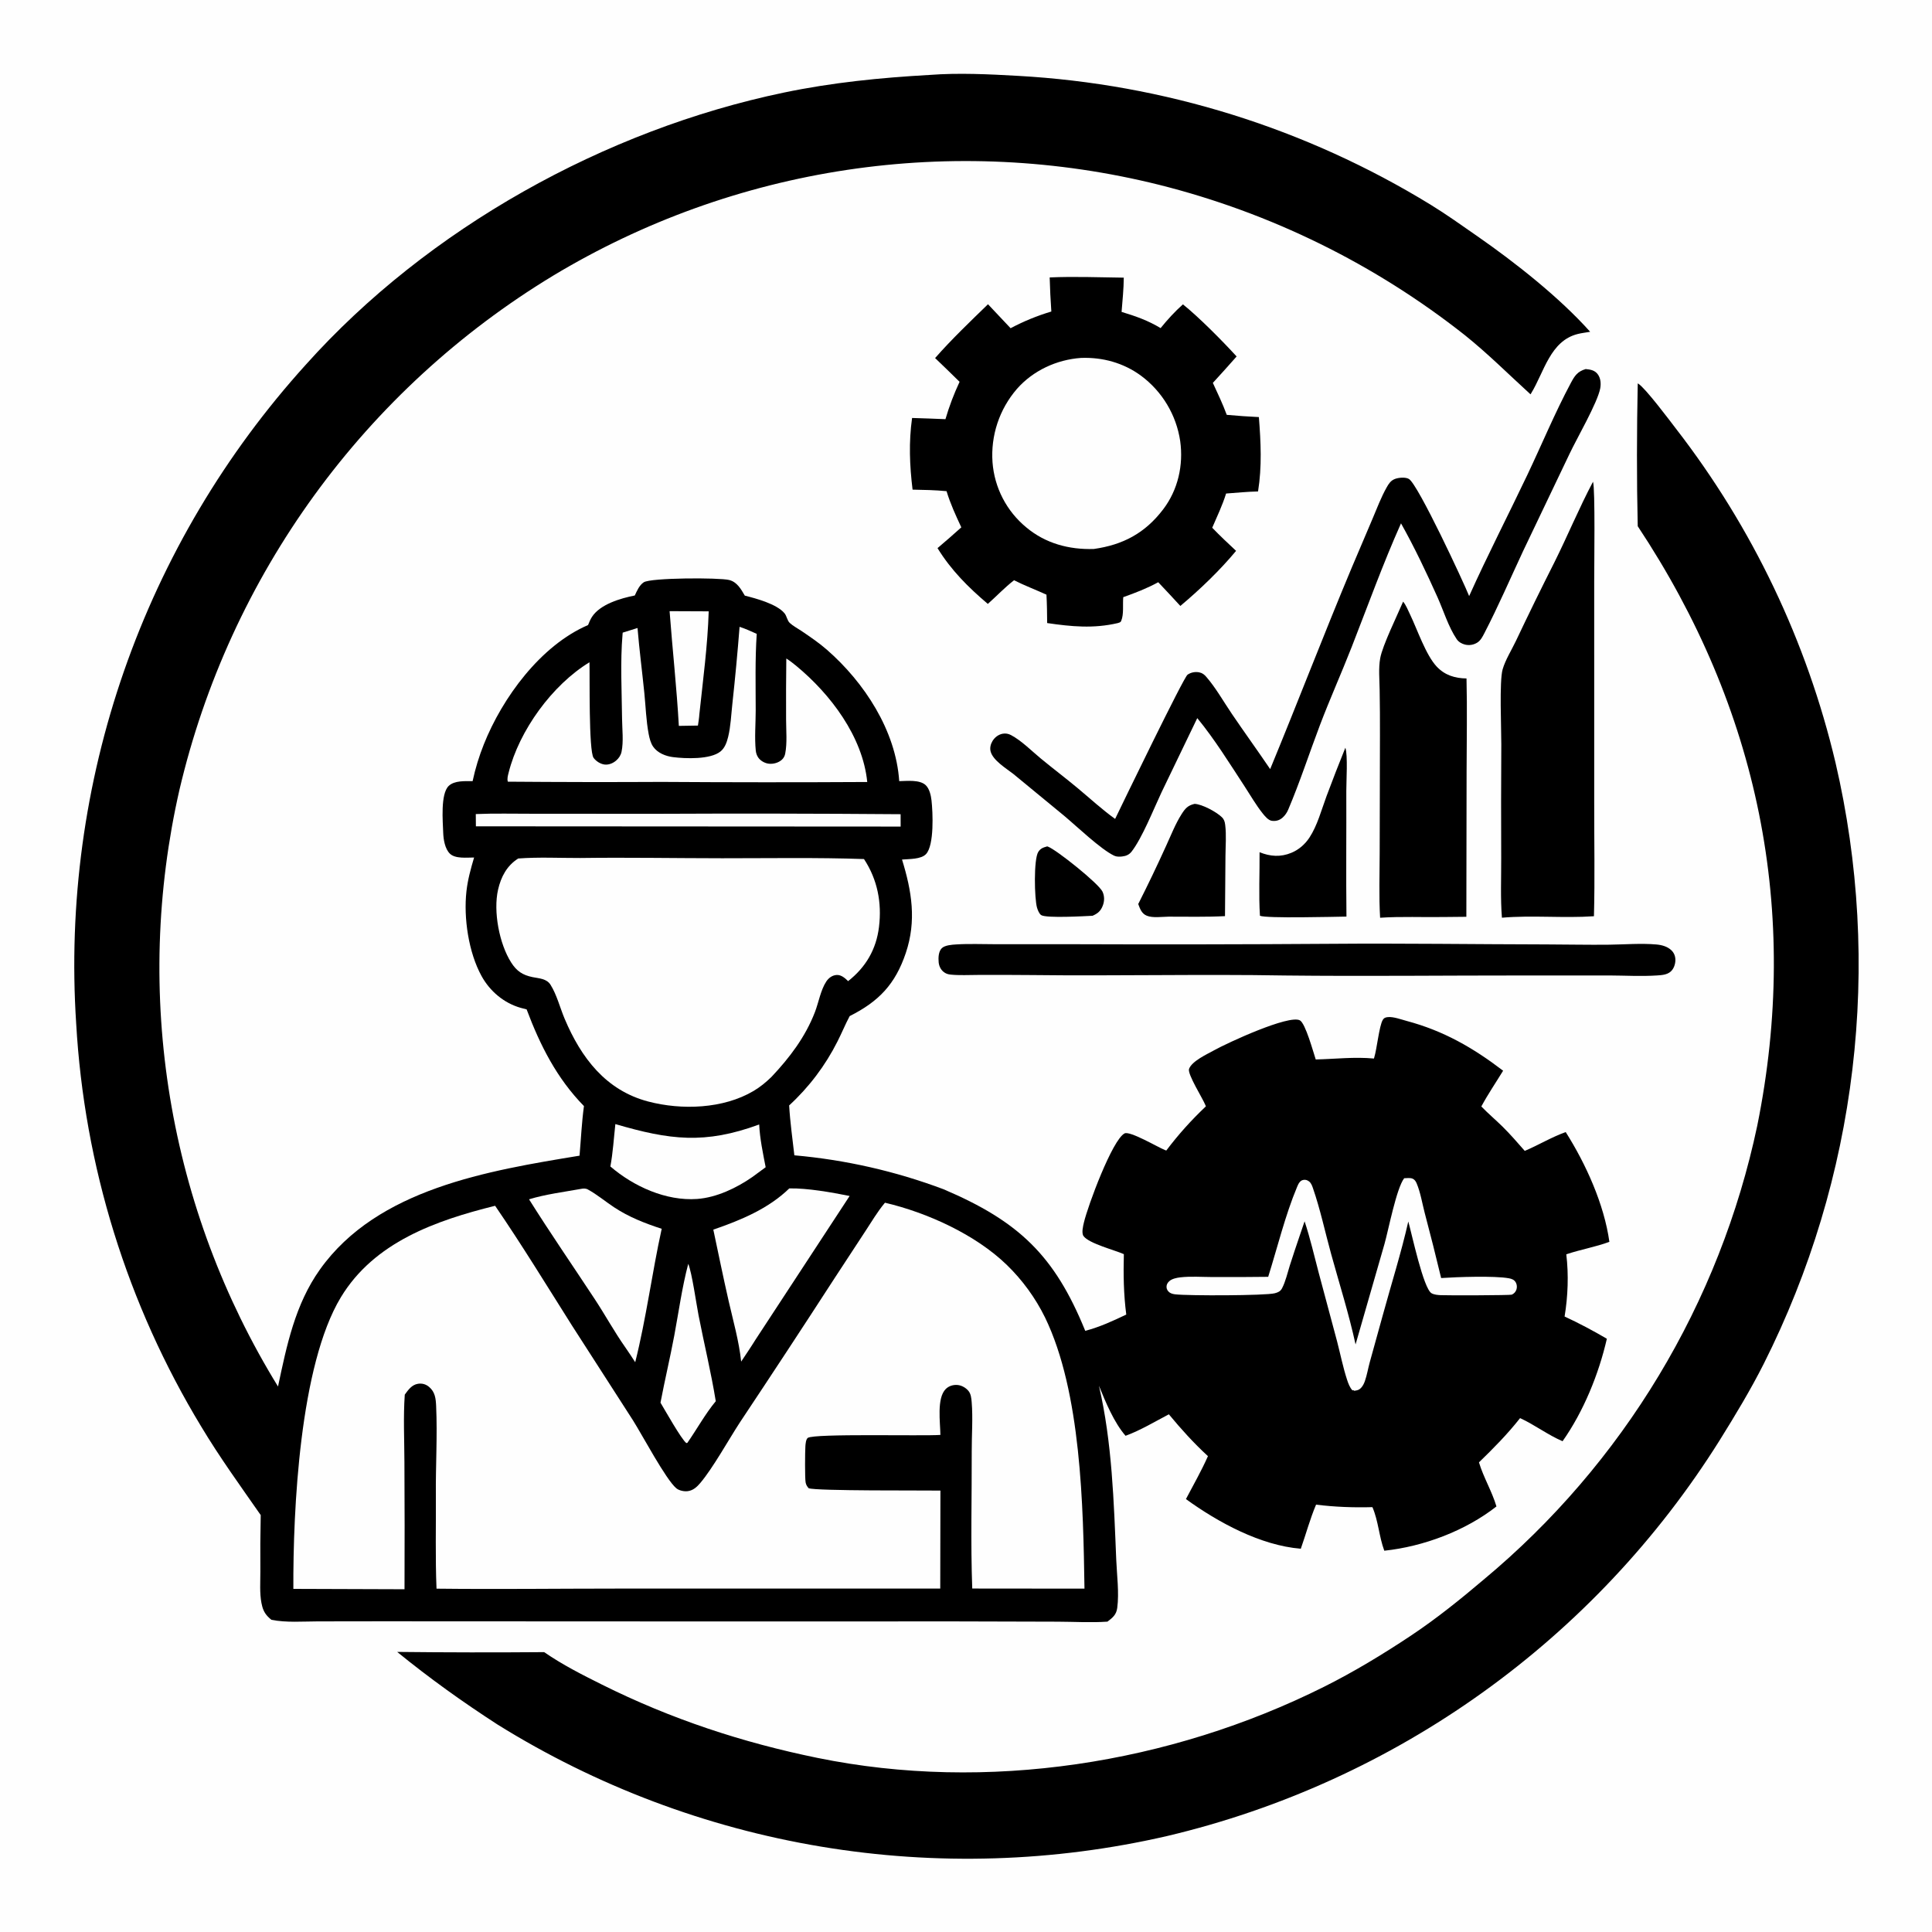 <?xml version="1.0" encoding="utf-8" ?>
<svg xmlns="http://www.w3.org/2000/svg" xmlns:xlink="http://www.w3.org/1999/xlink" width="1024" height="1024">
	<path fill="#FEFEFE" d="M0 0L1024 0L1024 1024L0 1024L0 0Z"/>
	<path d="M555.039 448.601C555.181 448.649 555.323 448.694 555.463 448.745C559.78 450.288 582.386 468.282 584.379 472.65C585.458 475.016 585.419 477.644 584.481 480.049C583.375 482.889 581.826 484.174 579.087 485.376C575.228 485.571 554.609 486.76 551.886 485.041C550.775 484.34 550.014 482.307 549.658 481.125C548.249 476.447 547.815 455.39 550.31 451.528C551.552 449.605 552.952 449.203 555.039 448.601Z"/>
	<path d="M633.16 426.065C637.175 426.248 644.687 430.3 647.598 433.12C648.827 434.311 649.17 435.554 649.379 437.2C650.056 442.549 649.552 448.446 649.519 453.849L649.27 485.572C639.336 486.077 629.322 485.844 619.375 485.846C615.941 485.888 610.98 486.64 607.821 485.347C605.078 484.225 604.265 481.726 603.283 479.164Q610.971 463.966 618.002 448.452C620.588 442.871 622.926 436.77 626.224 431.579C628.194 428.478 629.537 426.903 633.16 426.065Z"/>
	<path d="M713.07 396.308C714.44 400.346 713.548 414.098 713.569 419.27C713.657 441.445 713.388 463.638 713.648 485.808C707.149 485.909 671.134 486.847 667.795 485.376C667.104 474.316 667.678 462.809 667.595 451.694C673.227 453.977 678.77 454.383 684.496 451.988C688.443 450.338 691.683 447.493 694.03 443.936C698.225 437.58 700.45 429.087 703.102 421.946Q707.909 409.058 713.07 396.308Z"/>
	<path d="M705.516 500.239C743.592 499.935 781.708 500.492 819.788 500.561C830.826 500.581 841.872 500.844 852.907 500.707C861.087 500.606 869.769 499.877 877.902 500.591C880.777 500.844 883.797 501.644 885.918 503.713C887.356 505.117 888.021 506.944 887.991 508.941C887.959 511.088 887.127 513.539 885.463 514.98C883.511 516.671 880.795 516.839 878.315 517.005C869.92 517.569 861.201 517.047 852.777 517.012L807.88 517.02C765.637 516.999 723.443 517.506 681.191 517.034C636.386 516.263 591.523 517.336 546.706 516.799Q532.458 516.665 518.21 516.736C513.524 516.74 508.602 517.036 503.937 516.566C502.393 516.41 501.255 516.061 500.039 515.05C498.531 513.796 497.685 511.943 497.511 510.013C497.301 507.69 497.376 504.405 499.121 502.619C500.753 500.95 504.583 500.71 506.842 500.568C513.701 500.138 520.765 500.452 527.646 500.451L567.002 500.45Q636.26 500.711 705.516 500.239Z"/>
	<path d="M743.679 318.87C745.224 320.715 746.301 323.475 747.357 325.668C751.176 333.598 755.704 347.148 761.482 353.303C765.791 357.891 771.173 359.515 777.282 359.593C777.681 376.008 777.352 392.449 777.325 408.866L777.196 485.92L765.625 486.033C754.266 486.23 742.822 485.664 731.486 486.422C730.819 475.006 731.244 463.367 731.26 451.921L731.404 389.669Q731.448 377.648 731.242 365.628C731.17 360.208 730.576 354.235 731.532 348.905C732.757 342.069 740.588 326.203 743.679 318.87Z"/>
	<path d="M844.326 255.333C845.556 258.908 844.939 300.629 844.962 307.975L844.966 425.746C844.933 445.69 845.348 465.686 844.825 485.622C828.629 486.733 812.21 485.01 796.047 486.404C795.229 476.062 795.702 465.337 795.67 454.959Q795.528 424.69 795.722 394.422C795.757 386.233 794.614 361.054 796.426 354.763C797.865 349.765 801.204 344.471 803.456 339.733Q813.384 318.766 823.851 298.064C830.899 283.948 836.935 269.266 844.326 255.333Z"/>
	<path d="M840.447 195.608C842.958 195.857 845.207 196.201 846.819 198.334C848.398 200.422 848.619 203.319 848.156 205.816C846.747 213.408 835.759 232.335 831.918 240.473L807.296 292.032C800.509 306.564 794.072 321.483 786.694 335.707C785.776 337.477 784.782 339.436 783.054 340.542Q782.693 340.774 782.311 340.969Q781.928 341.163 781.528 341.318Q781.128 341.472 780.714 341.585Q780.3 341.699 779.877 341.769Q779.454 341.84 779.026 341.868Q778.598 341.895 778.169 341.879Q777.74 341.863 777.316 341.804Q776.891 341.744 776.474 341.642C774.755 341.221 773.077 340.248 772.074 338.762C767.677 332.243 765.106 323.662 761.876 316.471C755.956 303.291 749.64 289.977 742.565 277.381C732.996 298.805 725.012 320.966 716.466 342.813C711.013 356.753 704.876 370.401 699.567 384.402C693.948 399.217 688.967 414.565 682.784 429.119C682.105 430.716 681.09 432.228 679.778 433.375C678.14 434.806 676.219 435.347 674.069 435.04C672.149 434.766 670.289 432.439 669.16 431.018C665.663 426.619 662.746 421.5 659.658 416.787C651.673 404.603 643.828 391.865 634.578 380.613L615.66 419.883C611.48 428.746 605.398 444.115 599.791 451.334C598.46 453.047 596.785 453.732 594.657 453.963C593.315 454.108 591.78 454.129 590.535 453.537C583.405 450.14 570.79 438.058 564.012 432.373L537.005 410.142C533.258 407.24 526.346 403.057 525.061 398.34C524.551 396.467 525.038 394.447 526.016 392.809C527.193 390.836 529.136 389.326 531.414 388.893C532.954 388.599 534.482 388.877 535.86 389.609C541.444 392.573 546.724 397.961 551.633 402.016C558.068 407.329 564.735 412.353 571.145 417.695C577.712 423.166 584.092 429.06 591.038 434.042C595.193 425.438 627.293 359.115 629.41 357.617C631.182 356.362 633.519 355.932 635.639 356.366C637.281 356.703 638.291 357.514 639.363 358.752C644.405 364.568 648.513 371.879 652.846 378.266C659.535 388.126 666.529 397.774 673.216 407.641C687.83 372.252 701.538 336.485 716.325 301.164L727.404 275.103C729.803 269.471 732.008 263.512 735.038 258.192C736.139 256.258 737.162 254.72 739.31 253.87C741.209 253.119 745.01 252.762 746.803 253.894C751.731 257.004 775.653 308.381 778.677 315.934C788.424 294.249 799.362 273.092 809.561 251.622C817.226 235.488 824.175 218.706 832.585 202.963C834.635 199.127 836.116 196.901 840.447 195.608Z"/>
	<path d="M556.351 147.044C569.35 146.47 582.604 147.007 595.622 147.163C595.594 153.197 594.93 159.295 594.461 165.313C601.873 167.555 608.491 169.876 615.144 173.903C618.803 169.395 622.638 165.183 626.98 161.319C635.482 168.123 647.909 180.699 655.434 188.929Q649.211 196.002 642.835 202.937C645.411 208.57 648.068 214.044 650.204 219.874Q658.704 220.662 667.23 221.066C668.272 234.283 668.907 247.316 666.79 260.479C661.152 260.592 655.481 261.175 649.855 261.579C647.924 267.81 645.074 273.731 642.503 279.719C646.582 283.955 650.854 287.958 655.152 291.969C646.567 302.305 635.908 312.54 625.609 321.163Q619.804 314.828 613.89 308.595C607.901 311.86 601.763 314.237 595.353 316.504C594.974 320.327 595.76 325.525 594.256 329.077C593.86 330.012 593.278 329.927 592.374 330.264C579.581 333.252 567.823 332.113 555.018 330.232C554.984 325.206 554.922 320.202 554.644 315.181C548.918 312.574 543.11 310.382 537.467 307.547C532.57 311.333 528.204 315.967 523.573 320.085C513.17 311.259 504.104 302.219 496.906 290.516Q503.299 285.11 509.519 279.504C506.564 273.192 503.721 267.014 501.69 260.33C495.7 259.744 489.694 259.631 483.681 259.522C482.123 246.664 481.617 234.44 483.422 221.534C489.316 221.669 495.215 221.956 501.108 222.171C503.129 215.268 505.564 208.88 508.599 202.376Q502.169 196.02 495.62 189.786C504.433 179.756 514.091 170.554 523.658 161.255L535.637 173.963Q540.802 171.218 546.214 169Q551.626 166.781 557.232 165.112Q556.598 156.087 556.351 147.044Z"/>
	<path fill="#FEFEFE" d="M572.904 189.71C584.379 189.263 595.512 192.319 604.798 199.164Q605.836 199.935 606.835 200.756Q607.833 201.577 608.791 202.446Q609.748 203.315 610.662 204.23Q611.576 205.145 612.443 206.103Q613.311 207.061 614.131 208.061Q614.951 209.061 615.721 210.099Q616.491 211.138 617.209 212.213Q617.927 213.288 618.592 214.397Q619.257 215.506 619.866 216.647Q620.476 217.787 621.029 218.956Q621.582 220.124 622.077 221.319Q622.572 222.513 623.008 223.73Q623.444 224.947 623.82 226.184Q624.196 227.421 624.511 228.675Q624.826 229.929 625.079 231.197Q625.332 232.465 625.523 233.744C627.316 246.552 624.364 259.647 616.49 269.983C606.899 282.574 595.237 288.774 579.746 290.97C566.677 291.388 554.144 288.06 543.976 279.542Q543.009 278.748 542.084 277.907Q541.159 277.065 540.278 276.178Q539.396 275.291 538.561 274.36Q537.726 273.43 536.938 272.458Q536.151 271.486 535.414 270.476Q534.677 269.466 533.992 268.42Q533.307 267.374 532.676 266.294Q532.044 265.214 531.468 264.104Q530.892 262.994 530.373 261.857Q529.854 260.719 529.394 259.556Q528.933 258.394 528.531 257.209Q528.13 256.025 527.789 254.822Q527.448 253.619 527.168 252.4Q526.888 251.181 526.67 249.949Q526.453 248.718 526.297 247.477Q526.142 246.236 526.05 244.989Q525.957 243.681 525.928 242.369Q525.899 241.058 525.934 239.747Q525.97 238.436 526.069 237.128Q526.169 235.82 526.332 234.518Q526.496 233.217 526.723 231.925Q526.95 230.633 527.24 229.354Q527.53 228.075 527.882 226.811Q528.234 225.548 528.648 224.303Q529.062 223.058 529.536 221.835Q530.01 220.613 530.543 219.414Q531.077 218.216 531.668 217.045Q532.26 215.875 532.908 214.734Q533.556 213.594 534.26 212.487Q534.963 211.379 535.719 210.308Q536.476 209.237 537.284 208.203Q538.092 207.17 538.95 206.178C547.492 196.42 560.038 190.628 572.904 189.71Z"/>
	<path d="M868.036 203.217C868.159 203.281 868.288 203.336 868.404 203.411C872.273 205.92 885.008 222.919 888.389 227.333Q892.166 232.213 895.811 237.191Q899.457 242.17 902.968 247.244Q906.48 252.318 909.855 257.483Q913.23 262.649 916.467 267.903Q919.703 273.156 922.798 278.494Q925.894 283.832 928.846 289.251Q931.798 294.67 934.604 300.165Q937.411 305.66 940.071 311.228Q942.73 316.796 945.24 322.433Q947.75 328.07 950.109 333.772Q952.468 339.474 954.674 345.236Q956.881 350.999 958.933 356.818Q960.985 362.638 962.881 368.51Q964.778 374.382 966.517 380.302Q968.256 386.222 969.837 392.187Q971.418 398.151 972.84 404.156Q974 409.138 975.052 414.145Q976.104 419.151 977.046 424.179Q977.989 429.207 978.823 434.255Q979.656 439.302 980.38 444.366Q981.103 449.431 981.717 454.509Q982.33 459.588 982.833 464.679Q983.337 469.77 983.729 474.871Q984.122 479.971 984.403 485.079Q984.685 490.187 984.855 495.3Q985.026 500.413 985.086 505.528Q985.145 510.644 985.094 515.759Q985.042 520.875 984.88 525.988Q984.717 531.101 984.444 536.209Q984.17 541.317 983.786 546.419Q983.401 551.52 982.906 556.612Q982.411 561.703 981.806 566.783Q981.201 571.863 980.485 576.928Q979.769 581.994 978.944 587.042Q978.119 592.091 977.184 597.121Q976.249 602.15 975.205 607.158Q974.161 612.166 973.009 617.151Q971.857 622.135 970.597 627.093Q969.336 632.051 967.969 636.98Q966.601 641.91 965.127 646.809Q963.653 651.707 962.072 656.573Q960.492 661.438 958.807 666.268Q957.121 671.098 955.331 675.891Q953.541 680.683 951.647 685.435Q949.754 690.188 947.757 694.898Q945.761 699.608 943.663 704.273Q941.565 708.939 939.366 713.558Q937.167 718.177 934.868 722.747C927.835 736.702 919.703 750.138 911.447 763.396Q908.381 768.286 905.197 773.1Q902.013 777.914 898.712 782.65Q895.412 787.385 891.997 792.039Q888.583 796.692 885.056 801.262Q881.53 805.831 877.893 810.313Q874.256 814.795 870.512 819.187Q866.767 823.58 862.917 827.88Q859.066 832.18 855.112 836.385Q851.159 840.59 847.104 844.697Q843.049 848.805 838.895 852.813Q834.742 856.82 830.492 860.726Q826.242 864.632 821.898 868.433Q817.555 872.234 813.12 875.928Q808.685 879.622 804.162 883.208Q799.638 886.793 795.029 890.267Q790.42 893.742 785.728 897.103Q781.036 900.464 776.263 903.71Q771.49 906.956 766.64 910.085Q761.79 913.214 756.865 916.224Q751.94 919.234 746.944 922.124Q741.947 925.013 736.882 927.781Q731.816 930.548 726.685 933.191Q721.554 935.834 716.36 938.351Q711.166 940.869 705.912 943.259Q700.659 945.65 695.348 947.912Q690.038 950.173 684.674 952.306Q679.311 954.438 673.897 956.439Q668.483 958.44 663.022 960.309Q657.561 962.177 652.056 963.913Q646.551 965.648 641.006 967.249Q635.46 968.85 629.877 970.316Q624.295 971.782 618.678 973.111Q613.056 974.407 607.404 975.566Q601.752 976.724 596.073 977.744Q590.395 978.764 584.693 979.644Q578.991 980.525 573.269 981.266Q567.547 982.006 561.809 982.607Q556.071 983.207 550.32 983.667Q544.569 984.127 538.808 984.446Q533.047 984.765 527.281 984.943Q521.514 985.121 515.745 985.158Q509.975 985.195 504.207 985.091Q498.438 984.986 492.674 984.741Q486.909 984.496 481.153 984.109Q475.396 983.723 469.651 983.196Q463.906 982.669 458.175 982.001Q452.444 981.333 446.731 980.526Q441.019 979.718 435.328 978.771Q429.636 977.824 423.97 976.738Q418.304 975.652 412.665 974.428Q407.027 973.203 401.421 971.841Q395.815 970.479 390.243 968.981Q384.672 967.482 379.139 965.847Q373.605 964.212 368.114 962.443Q362.623 960.673 357.176 958.77Q351.73 956.867 346.331 954.831Q340.933 952.795 335.586 950.627Q330.239 948.459 324.947 946.162Q319.655 943.864 314.42 941.438Q309.186 939.011 304.013 936.457Q298.839 933.903 293.73 931.224Q288.62 928.544 283.578 925.74Q278.536 922.936 273.563 920.01Q268.591 917.083 263.692 914.036C245.131 902.027 227.674 889.522 210.516 875.55Q249.471 875.983 288.428 875.666C298.1 882.359 308.585 887.661 319.093 892.897C355.65 911.115 393.307 923.549 433.284 931.725C523.002 950.074 620.12 934.826 701.72 894.052C717.454 886.189 732.787 876.903 747.434 867.178C761.049 858.138 773.934 847.787 786.386 837.216Q789.823 834.354 793.199 831.421Q796.575 828.489 799.889 825.486Q803.203 822.483 806.453 819.412Q809.704 816.341 812.89 813.202Q816.076 810.064 819.195 806.86Q822.315 803.655 825.367 800.387Q828.419 797.118 831.402 793.786Q834.385 790.455 837.298 787.062Q840.211 783.668 843.053 780.215Q845.894 776.762 848.663 773.25Q851.432 769.738 854.127 766.169Q856.822 762.601 859.442 758.976Q862.061 755.352 864.605 751.674Q867.148 747.995 869.615 744.265Q872.081 740.534 874.469 736.753Q876.857 732.972 879.165 729.142Q881.473 725.312 883.701 721.434Q885.929 717.557 888.076 713.633Q890.222 709.71 892.286 705.743Q894.351 701.776 896.331 697.766Q898.312 693.757 900.209 689.707Q902.106 685.657 903.918 681.569Q905.73 677.48 907.456 673.355Q909.182 669.229 910.821 665.068Q912.461 660.908 914.013 656.714Q915.566 652.52 917.03 648.294Q918.495 644.069 919.87 639.814Q921.246 635.559 922.533 631.276Q923.82 626.993 925.017 622.684Q926.214 618.375 927.321 614.042Q928.428 609.709 929.445 605.354Q930.461 600.999 931.386 596.624C954.355 483.014 932.029 375.356 868.032 278.904C867.451 254.215 867.528 227.908 868.036 203.217Z"/>
	<path d="M492.719 39.713C508.127 38.537 524.297 39.337 539.715 40.216Q546.928 40.619 554.126 41.245Q561.323 41.87 568.498 42.718Q575.672 43.565 582.818 44.633Q589.963 45.701 597.072 46.989Q604.18 48.277 611.246 49.784Q618.312 51.291 625.328 53.015Q632.343 54.739 639.303 56.679Q646.262 58.618 653.158 60.772Q660.054 62.925 666.881 65.29Q673.707 67.656 680.457 70.23Q687.207 72.805 693.875 75.587Q700.543 78.368 707.121 81.354Q713.7 84.34 720.183 87.528Q726.666 90.715 733.048 94.101Q739.43 97.487 745.705 101.069Q751.979 104.65 758.14 108.423C766.612 113.619 774.79 119.473 782.951 125.144C803.086 139.135 826.575 157.661 842.816 175.855C840.636 176.255 838.362 176.488 836.216 177.028C821.614 180.702 818.452 197.15 811.566 208.416L811.204 209.002C799.618 198.447 788.746 187.549 776.468 177.693Q772.004 174.166 767.447 170.758Q762.891 167.35 758.247 164.064Q753.602 160.778 748.872 157.616Q744.142 154.454 739.33 151.418Q734.518 148.382 729.628 145.474Q724.737 142.566 719.771 139.789Q714.806 137.012 709.768 134.367Q704.731 131.722 699.625 129.211Q694.52 126.7 689.349 124.325Q684.179 121.95 678.948 119.713Q673.717 117.475 668.428 115.377Q663.139 113.279 657.797 111.321Q652.455 109.363 647.063 107.547Q641.671 105.732 636.233 104.059Q630.794 102.387 625.314 100.858Q619.833 99.33 614.314 97.948Q609.26 96.688 604.177 95.552Q599.094 94.417 593.985 93.406Q588.875 92.396 583.743 91.512Q578.61 90.627 573.457 89.87Q568.304 89.112 563.134 88.481Q557.964 87.85 552.78 87.346Q547.596 86.842 542.402 86.466Q537.207 86.09 532.004 85.841Q526.802 85.593 521.595 85.472Q516.388 85.352 511.18 85.36Q505.971 85.367 500.765 85.503Q495.558 85.638 490.357 85.902Q485.155 86.165 479.961 86.557Q474.768 86.948 469.585 87.467Q464.403 87.986 459.234 88.632Q454.066 89.278 448.916 90.05Q443.765 90.823 438.635 91.722Q433.505 92.622 428.398 93.647Q423.292 94.672 418.212 95.822Q413.132 96.972 408.082 98.247Q403.032 99.522 398.015 100.92Q392.998 102.319 388.017 103.84Q383.036 105.362 378.093 107.005Q373.151 108.648 368.251 110.413Q363.35 112.177 358.495 114.061Q353.639 115.945 348.831 117.948Q344.024 119.951 339.267 122.072Q334.509 124.193 329.806 126.429Q325.102 128.666 320.455 131.018Q315.808 133.37 311.22 135.835Q306.632 138.301 302.106 140.878Q297.58 143.455 293.119 146.143Q288.496 148.942 283.944 151.856Q279.393 154.769 274.915 157.795Q270.437 160.821 266.035 163.957Q261.634 167.093 257.312 170.338Q252.99 173.582 248.75 176.933Q244.51 180.284 240.355 183.74Q236.199 187.195 232.131 190.753Q228.063 194.311 224.085 197.969Q220.106 201.626 216.22 205.382Q212.333 209.137 208.542 212.988Q204.75 216.839 201.055 220.783Q197.361 224.728 193.765 228.762Q190.169 232.797 186.675 236.92Q183.181 241.043 179.791 245.251Q176.4 249.46 173.115 253.751Q169.83 258.043 166.653 262.415Q163.476 266.786 160.409 271.236Q157.341 275.685 154.385 280.21Q151.429 284.734 148.587 289.331Q145.744 293.927 143.017 298.593Q140.29 303.258 137.679 307.991Q135.069 312.723 132.577 317.518Q130.085 322.314 127.713 327.17Q125.341 332.026 123.09 336.939Q120.84 341.853 118.712 346.821Q116.584 351.789 114.581 356.808Q112.577 361.827 110.699 366.895Q108.821 371.962 107.07 377.075Q105.318 382.188 103.694 387.342Q102.071 392.497 100.575 397.69Q99.08 402.884 97.715 408.113Q96.349 413.342 95.114 418.603Q93.97 423.611 92.948 428.646Q91.926 433.68 91.026 438.738Q90.127 443.796 89.35 448.874Q88.574 453.952 87.921 459.047Q87.267 464.143 86.738 469.252Q86.209 474.362 85.804 479.483Q85.398 484.604 85.118 489.734Q84.837 494.863 84.68 499.998Q84.524 505.133 84.493 510.27Q84.461 515.407 84.554 520.543Q84.647 525.679 84.864 530.812Q85.082 535.944 85.424 541.07Q85.766 546.196 86.232 551.312Q86.699 556.428 87.289 561.531Q87.879 566.634 88.593 571.721Q89.307 576.808 90.144 581.877Q90.981 586.945 91.941 591.992Q92.901 597.039 93.983 602.061Q95.065 607.083 96.269 612.077Q97.472 617.071 98.797 622.034Q100.121 626.998 101.565 631.928Q103.01 636.858 104.573 641.751Q106.137 646.644 107.819 651.498Q109.501 656.352 111.3 661.164Q113.099 665.976 115.014 670.742Q116.93 675.509 118.96 680.228Q120.991 684.947 123.135 689.615Q125.279 694.283 127.536 698.898Q129.793 703.513 132.162 708.071Q134.53 712.63 137.008 717.13Q139.486 721.63 142.073 726.068Q144.659 730.507 147.353 734.881C151.972 713.113 156.398 691.354 169.599 672.819C200.093 630.004 258.874 620.477 307.17 612.532C307.921 603.78 308.32 594.946 309.507 586.243C295.1 571.531 286.267 554.027 279.118 534.986Q277.56 534.618 276.017 534.189C267.109 531.682 259.663 525.375 255.231 517.324C248.336 504.8 245.656 486.484 247.225 472.392C247.909 466.243 249.531 460.409 251.277 454.5C247.523 454.493 241.349 455.279 238.447 452.455C235.813 449.891 235.027 444.881 234.911 441.39C234.718 435.563 233.378 420.848 237.807 416.575C240.891 413.599 246.574 414.047 250.493 414.027Q252.646 404.011 256.448 394.498C266.275 369.805 286.573 342.064 311.681 331.295C312.254 329.848 312.903 328.285 313.752 326.974C318.124 320.222 328.999 317.099 336.459 315.614C337.597 313.146 338.853 310.192 341.188 308.635C344.879 306.173 381.201 306.092 386.476 307.414C390.684 308.469 392.746 312.259 394.771 315.7C400.71 317.195 411.662 320.109 415.776 325.012C417.017 326.492 417.21 328.874 418.586 330.167C420.294 331.771 422.807 333.074 424.778 334.409C429.418 337.549 434.072 340.703 438.297 344.395C458.085 361.683 474.824 387.181 476.604 414.025C480.671 413.958 487.442 413.137 490.634 416.144C492.651 418.044 493.43 421.638 493.723 424.266C494.432 430.609 495.205 447.819 490.869 452.618C488.238 455.529 481.828 455.235 478.089 455.577C483.271 472.338 485.844 488.025 480.09 505.119C474.514 521.683 465.742 530.825 450.352 538.551C448.002 542.938 446.128 547.607 443.855 552.042Q442.654 554.424 441.347 556.749Q440.04 559.074 438.63 561.338Q437.22 563.602 435.709 565.801Q434.198 567.999 432.59 570.127Q430.982 572.255 429.279 574.308Q427.576 576.361 425.783 578.336Q423.99 580.31 422.109 582.202Q420.229 584.094 418.265 585.899C418.774 594.722 420.03 603.558 421.028 612.34Q431.164 613.233 441.215 614.811Q451.267 616.39 461.188 618.647Q471.11 620.905 480.855 623.83Q490.6 626.756 500.124 630.337C540.031 647.343 558.991 665.476 575.202 705.373C582.88 703.351 589.814 700.15 596.944 696.751C595.538 685.94 595.389 675.59 595.663 664.723C590.737 662.533 577.141 659.087 574.298 655.148C573.118 653.513 574.07 649.751 574.51 647.891C576.623 638.955 589.558 604.114 596.041 600.734C598.86 599.264 613.713 608.064 617.404 609.526L618.145 609.815C624.639 601.223 631.331 593.797 639.142 586.385L638.886 585.739C637.573 582.343 629.229 569.225 630.221 566.538C631.751 562.393 639.603 558.833 643.421 556.712C650.691 552.672 683.094 537.709 688.95 540.795C691.941 542.372 696.062 557.664 697.365 561.538C707.714 561.3 717.844 560.068 728.212 561.047L728.342 560.616C729.827 555.804 730.984 543.749 732.905 540.567C733.586 539.438 734.455 539.191 735.705 539.081C738.598 538.826 742.689 540.351 745.535 541.111C765.094 546.336 780.712 555.294 796.683 567.499C792.813 573.83 788.662 579.906 785.14 586.45C788.71 590.175 792.725 593.527 796.404 597.158C800.531 601.23 804.327 605.646 808.156 609.996C815.495 606.9 822.335 602.703 829.859 600.028C840.569 616.937 850.248 638.345 853.005 658.202C845.629 660.943 837.669 662.276 830.169 664.809C831.462 675.589 831.043 687.103 829.265 697.777C836.828 701.276 844.478 705.352 851.669 709.564C847.362 728.328 839.317 748.112 828.193 763.879C820.433 760.569 813.424 755.185 805.679 751.626C799.015 760.105 791.614 767.586 783.883 775.081C786.28 783.091 790.772 790.406 793.148 798.447C776.654 811.382 754.528 819.679 733.708 821.912C730.904 814.419 730.585 806.17 727.414 798.816C717.356 799.087 707.532 798.742 697.543 797.49C694.334 805.052 692.196 813.107 689.455 820.857C668.125 819.14 645.555 806.861 628.571 794.54C632.528 787.03 636.796 779.549 640.234 771.789C632.648 764.801 626.092 757.546 619.525 749.612C612.077 753.508 604.464 758.113 596.568 760.998C590.441 753.951 585.999 743.137 582.458 734.479C589.442 764.413 590.362 796.137 591.636 826.757C591.976 834.926 593.223 844.15 592.163 852.2C591.683 855.84 589.797 857.353 586.976 859.502C578.323 860.107 569.27 859.551 560.576 859.524L508.107 859.381L347.682 859.385L202.42 859.32L168.356 859.366C160.348 859.391 151.723 860.106 143.854 858.535C143.15 857.951 142.475 857.368 141.85 856.698C139.889 854.594 139.107 852.402 138.571 849.605C137.559 844.323 138.013 838.388 137.995 833.018Q137.863 818.025 138.189 803.035C127.373 787.519 116.388 772.353 106.646 756.104Q102.987 750.066 99.514 743.919Q96.041 737.772 92.758 731.522Q89.474 725.272 86.382 718.925Q83.29 712.578 80.394 706.14Q77.497 699.701 74.798 693.177Q72.099 686.653 69.6 680.05Q67.101 673.447 64.805 666.771Q62.508 660.095 60.416 653.352Q58.325 646.609 56.44 639.805Q54.554 633.001 52.878 626.143Q51.201 619.285 49.734 612.379Q48.267 605.473 47.011 598.525Q45.756 591.578 44.713 584.595Q43.669 577.612 42.84 570.601Q42.01 563.59 41.394 556.557Q40.779 549.524 40.378 542.475Q39.99 536.553 39.751 530.623Q39.512 524.694 39.422 518.76Q39.331 512.826 39.389 506.892Q39.448 500.958 39.654 495.027Q39.861 489.096 40.216 483.172Q40.571 477.248 41.074 471.335Q41.578 465.422 42.229 459.523Q42.88 453.624 43.679 447.744Q44.477 441.863 45.423 436.005Q46.369 430.146 47.461 424.313Q48.553 418.48 49.79 412.676Q51.028 406.872 52.411 401.1Q53.793 395.329 55.32 389.594Q56.847 383.86 58.517 378.165Q60.186 372.47 61.998 366.819Q63.81 361.168 65.763 355.564Q67.716 349.96 69.808 344.406Q71.9 338.853 74.131 333.354Q76.362 327.855 78.73 322.413Q81.098 316.971 83.601 311.591Q86.104 306.21 88.742 300.894Q91.379 295.577 94.148 290.329Q96.918 285.08 99.818 279.902Q102.718 274.725 105.747 269.621Q108.776 264.518 111.931 259.492Q115.087 254.466 118.367 249.52Q121.648 244.575 125.051 239.713Q128.454 234.852 131.978 230.077Q135.502 225.302 139.144 220.616Q142.787 215.931 146.545 211.338Q150.304 206.746 154.176 202.249Q158.048 197.752 162.032 193.353C226.761 120.994 320.676 68.847 415.421 49.081C441.073 43.729 466.598 41.185 492.719 39.713Z"/>
	<path fill="#FEFEFE" d="M354.898 323.932L375.629 324.021C375.07 342.157 372.585 360.515 370.674 378.556C370.556 380.568 370.204 382.576 369.919 384.57L359.802 384.734C358.661 364.413 356.414 344.22 354.898 323.932Z"/>
	<path fill="#FEFEFE" d="M364.79 669.855C366.788 674.732 369.056 691.043 370.249 697.149C373.219 712.338 376.895 727.385 379.375 742.669C373.74 749.449 369.377 757.491 364.323 764.736L363.772 764.857C361.163 762.912 352.307 747.15 350.075 743.447C352.335 731.537 355.155 719.752 357.388 707.831C359.735 695.301 361.518 682.146 364.79 669.855Z"/>
	<path fill="#FEFEFE" d="M252.178 431.471C262.221 431.036 272.409 431.334 282.467 431.304L346.467 431.339Q411.907 431.031 477.345 431.545L477.362 438.101L252.234 437.967L252.178 431.471Z"/>
	<path fill="#FEFEFE" d="M326.154 595.788C354.986 604.215 373.515 606.597 402.384 596.001C402.744 603.598 404.379 611.196 405.816 618.65L398.694 623.883C390.369 629.665 379.743 634.737 369.5 635.472C352.987 636.658 335.786 628.805 323.51 618.251C324.884 610.844 325.33 603.27 326.154 595.788Z"/>
	<path fill="#FEFEFE" d="M307.874 630.146C309.152 629.892 310.391 629.807 311.54 630.428C316.282 632.988 320.848 636.824 325.38 639.822C333.364 645.104 341.686 648.323 350.713 651.295C345.553 674.765 342.545 698.642 336.678 722Q334.11 718.003 331.407 714.095C325.667 705.95 320.837 697.094 315.358 688.758C303.72 671.055 291.663 653.596 280.396 635.653C289.213 632.98 298.803 631.779 307.874 630.146Z"/>
	<path fill="#FEFEFE" d="M418.345 629.877C428.107 629.703 440.673 631.963 450.319 633.896L400.339 710.205C397.942 714.088 395.357 717.864 392.834 721.667C391.707 710.945 388.585 700.005 386.184 689.497C383.315 676.941 380.757 664.327 378.073 651.731C392.589 646.716 407.178 640.724 418.345 629.877Z"/>
	<path fill="#FEFEFE" d="M744.241 624.489C745.612 624.429 747.451 624.176 748.732 624.73C749.787 625.187 750.416 626.178 750.845 627.188C752.875 631.971 753.788 637.735 755.102 642.777Q759.676 660.03 763.835 677.389C772.237 676.821 792.084 676.129 799.696 677.508C801.292 677.797 802.609 678.27 803.44 679.805C804.035 680.904 804.132 682.312 803.738 683.494C803.322 684.739 802.453 685.7 801.242 686.201C800.398 686.55 767.276 686.649 763.564 686.462C762.012 686.384 760.161 686.23 758.771 685.461C754.446 683.069 748.265 653.851 746.425 647.419C742.658 664.079 737.436 680.514 732.927 696.998L725.993 722.047C725.088 725.341 724.535 728.826 723.406 732.04C722.983 733.246 722.37 734.504 721.509 735.462C720.299 736.809 719.182 737.001 717.498 737.153L717.659 736.811L716.824 736.918C715.44 735.488 714.606 733.217 713.994 731.354C711.823 724.741 710.424 717.659 708.668 710.912L698.92 674.518C696.529 665.448 694.413 656.23 691.459 647.326L688.92 654.795Q686.192 662.748 683.626 670.754C682.397 674.643 681.4 679.172 679.525 682.794C678.664 684.455 677.402 684.999 675.665 685.453C670.722 686.744 629.863 686.823 623.001 686.032C621.932 685.909 620.79 685.674 619.895 685.039C618.949 684.367 618.277 683.272 618.275 682.09C618.273 680.81 618.828 679.871 619.756 679.038C621.183 677.757 623.709 677.242 625.543 677.026C631.023 676.383 636.977 676.836 642.503 676.856Q657.337 676.929 672.17 676.742C677.034 661.254 681.238 643.963 687.485 629.087C688.116 627.585 688.936 625.736 690.726 625.392C691.944 625.159 692.903 625.46 693.876 626.218C694.927 627.038 695.444 628.468 695.865 629.679C699.785 640.965 702.346 653.12 705.529 664.65C709.929 680.59 714.958 696.417 718.475 712.584L733.818 659.288C735.959 651.677 740.136 629.841 744.241 624.489Z"/>
	<path fill="#FEFEFE" d="M391.991 332.229C395.116 333.236 398.088 334.625 401.085 335.956C400.174 349.466 400.536 363.087 400.538 376.62C400.539 383.486 399.87 391.035 400.575 397.828C400.717 399.194 401.163 400.523 401.973 401.64C403.2 403.332 405.401 404.536 407.465 404.774C409.862 405.049 412.631 404.3 414.423 402.651C415.354 401.795 415.922 400.717 416.167 399.475C417.283 393.803 416.649 387.168 416.644 381.398Q416.563 365.203 416.758 349.009C418.595 350.183 420.356 351.538 422.036 352.927C440.178 367.914 457.247 390.382 459.658 414.477Q405.22 414.783 350.781 414.43Q309.972 414.643 269.164 414.309C268.686 412.763 269.193 411.09 269.576 409.557C275.17 387.179 292.721 363.001 312.436 351.016C312.649 358.439 311.969 397.979 314.608 401.665C315.878 403.438 318.257 404.961 320.441 405.217C322.668 405.477 324.886 404.547 326.556 403.12C327.994 401.892 329.039 400.325 329.429 398.461C330.563 393.04 329.766 386.535 329.707 381.009C329.55 366.295 328.711 350.876 329.96 336.227L330.042 335.311L337.899 332.855C338.849 344.319 340.332 355.724 341.497 367.165C342.233 374.393 342.458 382.03 343.827 389.154C344.243 391.32 344.9 393.91 346.181 395.743C348.528 399.105 352.78 400.787 356.704 401.287C363.371 402.138 376.529 402.617 381.881 398.288C384.189 396.42 385.223 393.426 385.917 390.63C387.297 385.07 387.532 378.798 388.164 373.096Q390.391 352.692 391.991 332.229Z"/>
	<path fill="#FEFEFE" d="M307.482 454.754C332.544 454.412 357.68 454.877 382.75 454.891C407.763 454.905 432.935 454.447 457.933 455.313C465.086 466.17 467.445 478.442 465.889 491.273C464.449 503.156 458.899 512.646 449.519 520.019C447.922 518.469 445.976 516.681 443.574 516.753C441.23 516.824 439.237 518.277 437.973 520.181C434.98 524.688 433.886 531.354 431.935 536.416C426.843 549.632 418.492 560.622 408.876 570.804C405.929 573.661 402.909 576.162 399.365 578.258C383.318 587.751 361.283 588.473 343.581 583.83C321.031 577.917 307.975 560.563 299.284 539.997C296.823 534.173 295.134 527.271 291.791 521.95C289.721 518.655 285.765 518.604 282.32 517.903C277.028 516.827 273.883 514.758 270.958 510.186C264.629 500.294 261.359 483.041 263.986 471.528C265.535 464.738 268.65 458.813 274.677 455.018C285.414 454.207 296.688 454.782 307.482 454.754Z"/>
	<path fill="#FEFEFE" d="M469.059 637.464C491.556 642.744 517.061 654.375 533.636 670.434Q536.742 673.45 539.578 676.72Q542.414 679.99 544.96 683.491Q547.507 686.992 549.744 690.698Q551.981 694.404 553.893 698.288C573.07 737.838 574.133 798.441 574.793 842.014L515.312 841.957C514.414 817.775 515.113 793.289 515.038 769.073C515.012 760.536 515.714 751.633 515.009 743.146C514.845 741.165 514.633 738.842 513.333 737.248C511.936 735.537 509.691 734.248 507.471 734.068C505.204 733.883 502.866 734.591 501.249 736.22C496.405 741.099 498.363 753.942 498.428 760.535C489.459 761.224 431.343 759.683 428.118 762.127C427.147 762.863 426.949 765.393 426.873 766.512C426.677 769.394 426.568 783.567 427 785.74C427.258 787.036 427.748 787.802 428.601 788.786C432.565 790.313 490.445 789.89 498.443 790.038L498.35 841.979L326.61 841.985C294.87 841.997 263.101 842.389 231.365 842.027C230.687 825.647 231.123 809.035 231.016 792.625C230.872 776.869 231.877 760.937 231.162 745.212C230.983 741.274 230.615 737.77 227.432 735.094C225.723 733.658 223.732 733.09 221.528 733.438C218.248 733.955 216.357 736.686 214.539 739.186C213.711 750.93 214.317 763.063 214.35 774.856Q214.545 808.595 214.401 842.335L155.487 842.138C155.295 800.378 158.848 723.66 180.663 687.586C198.344 658.35 230.992 646.891 262.423 639.09C276.598 659.772 289.723 681.294 303.118 702.49L335.469 752.772C340.335 760.456 352.904 784.141 358.436 788.796C359.944 790.065 362.633 790.596 364.552 790.339C367.345 789.965 369.337 788.17 371.095 786.101C377.871 778.127 386.112 763.166 392.207 753.831Q417.409 715.979 442.122 677.806L458.758 652.405C461.936 647.575 464.985 642.394 468.66 637.937C468.791 637.778 468.926 637.622 469.059 637.464Z"/>
</svg>
